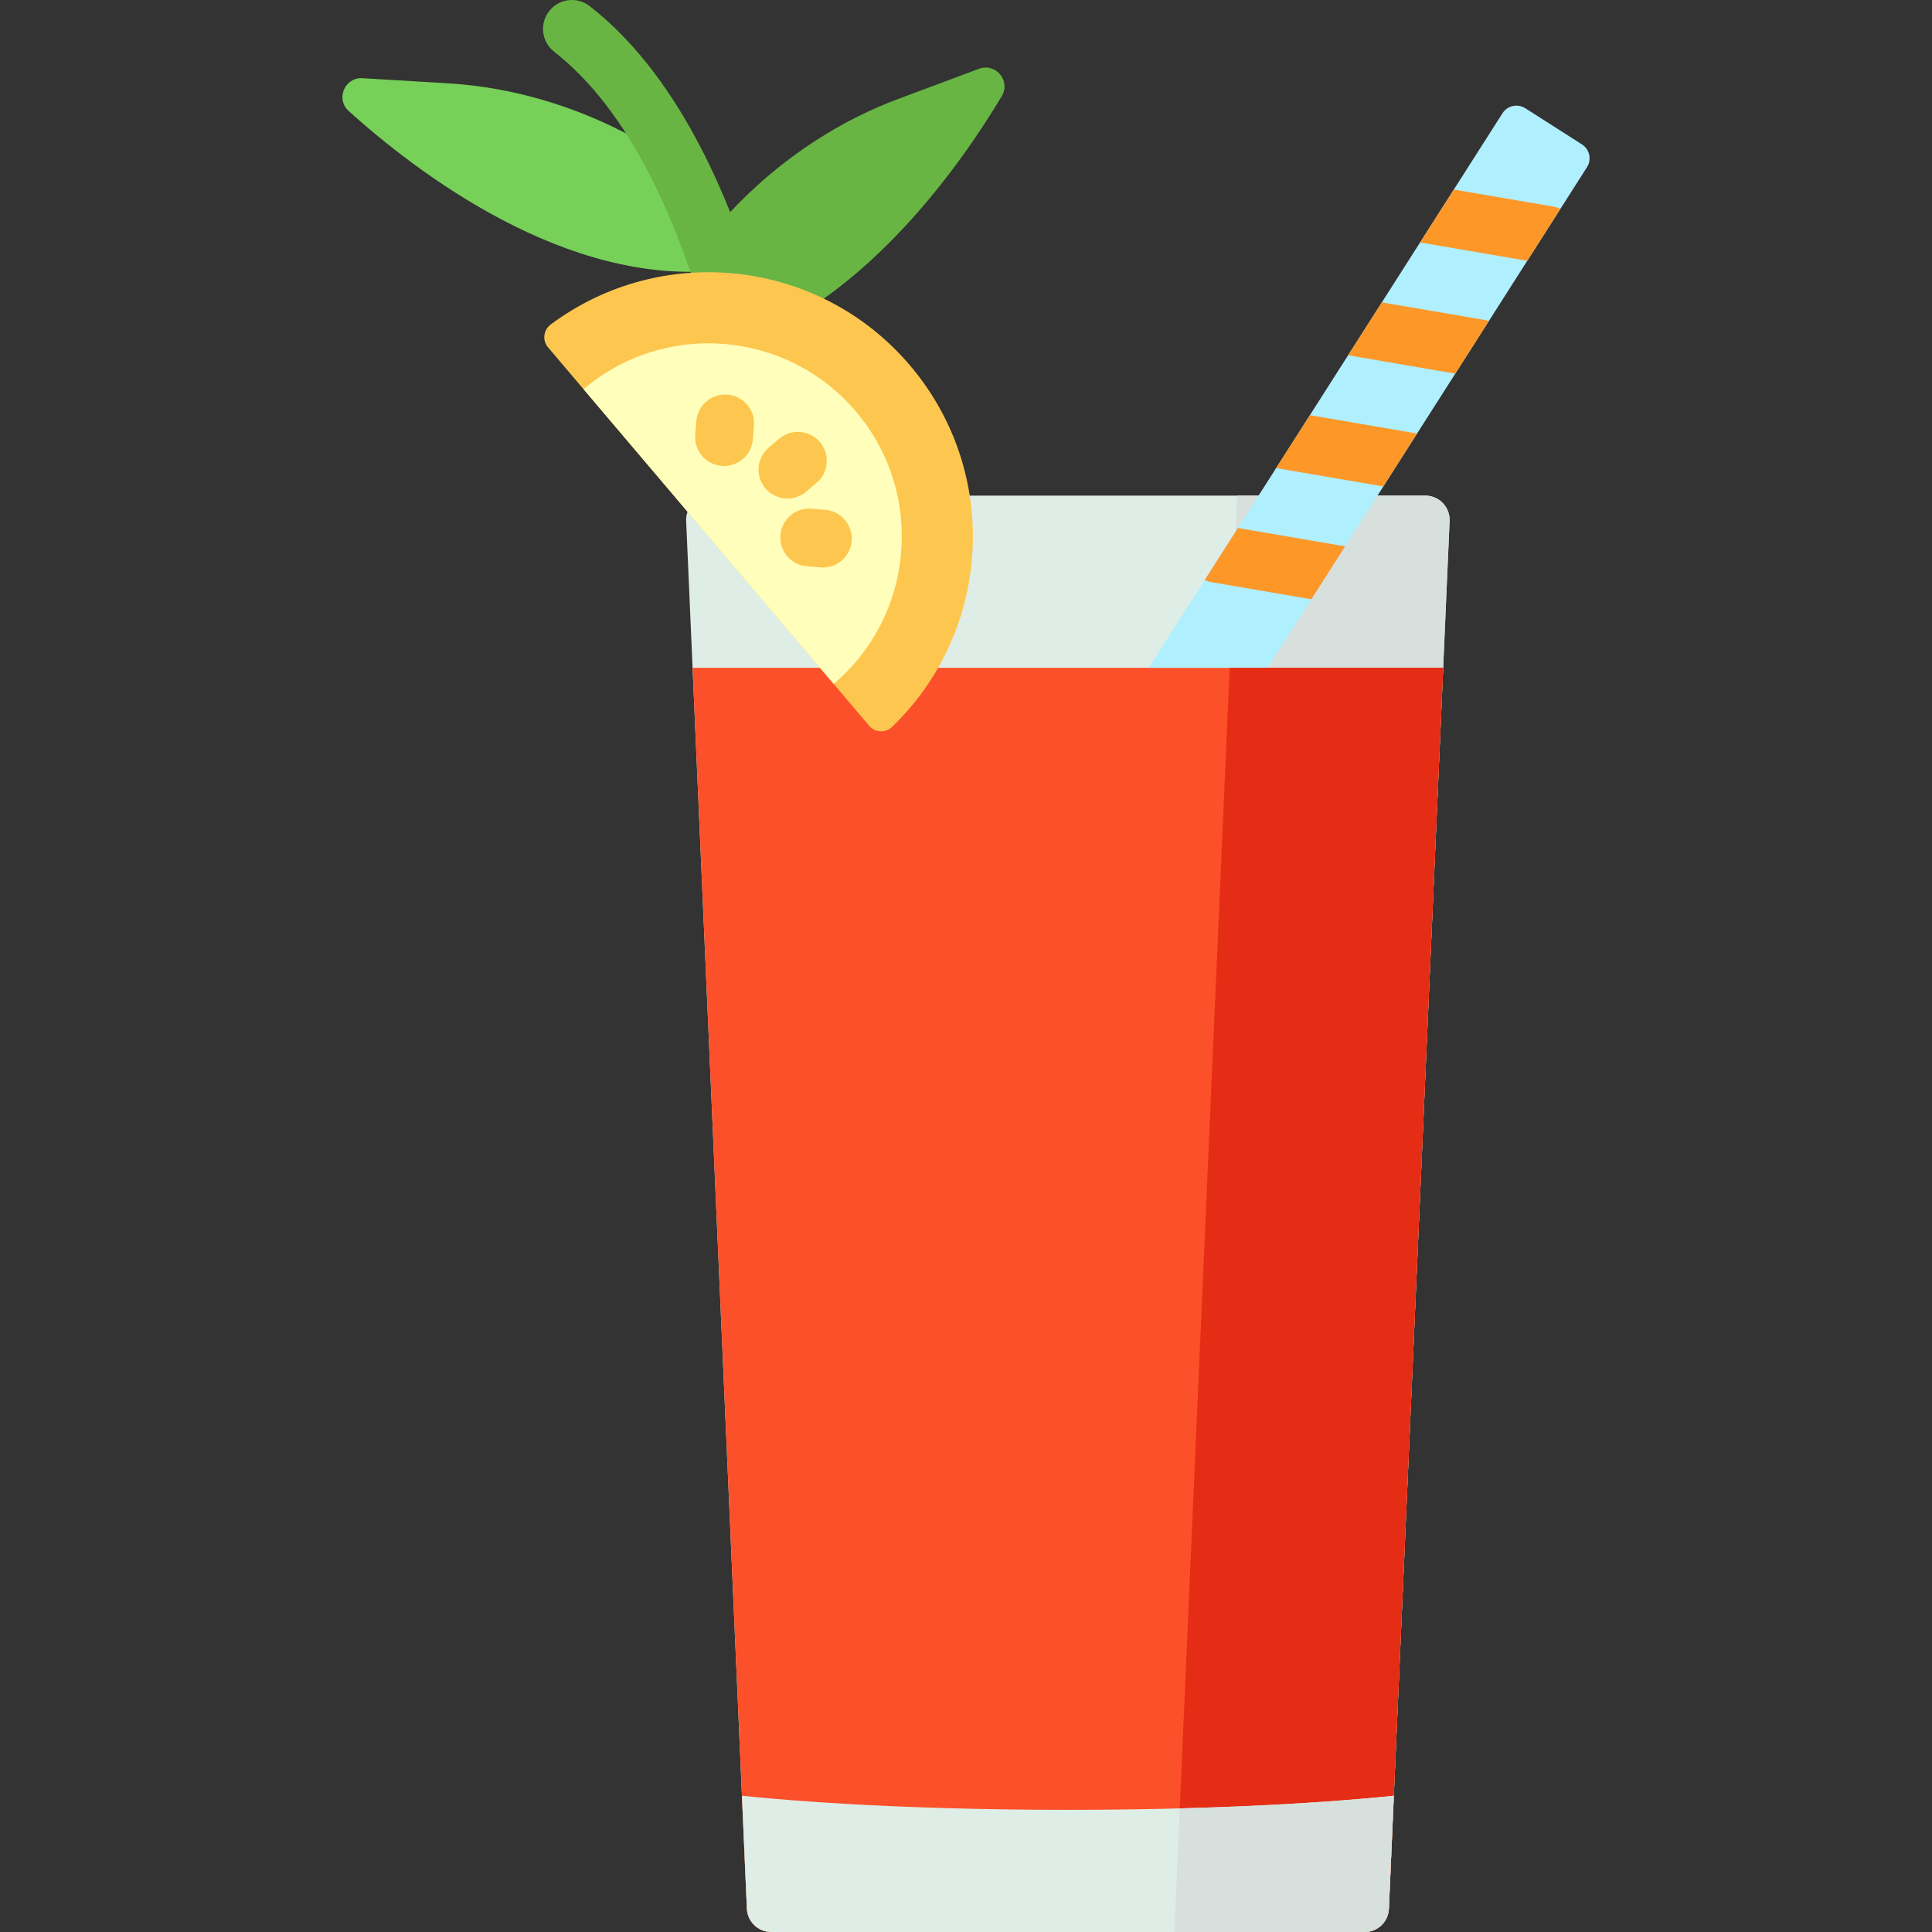 <?xml version="1.0" encoding="iso-8859-1"?>
<svg version="1.1" xmlns="http://www.w3.org/2000/svg"
	 viewBox="0 0 512.001 512.001">
<rect x="0" y="0" width="512.001" height="512.001" fill="#333333" stroke="none"/>
<path style="fill:#77D057;" d="M92.404,29.421c-3.51-3.168-1.059-8.984,3.661-8.699l22.781,1.373
	c36.201,2.181,60.638,21.712,60.709,21.769c4.442,8.76,8.212,18.152,11.414,27.721C150.045,76.078,110.267,45.543,92.404,29.421z"/>
<g>
	<path style="fill:#68B543;" d="M259.44,18.228l-21.379,7.984c-28.384,10.6-45.357,30.358-50.208,36.62
		c3.481,9.206,6.391,18.71,8.817,28.093c33.635-12.804,57.833-47.1,68.816-65.448C267.916,21.417,263.872,16.573,259.44,18.228z"/>
	<path style="fill:#68B543;" d="M207.912,166.666c-3.945,0-7.296-3.026-7.628-7.029c-2.172-26.139-12.445-113.914-53.43-145.933
		c-3.335-2.605-3.927-7.422-1.321-10.757c2.605-3.337,7.421-3.928,10.757-1.321c44.635,34.869,56.317,121.23,59.268,156.741
		c0.351,4.218-2.784,7.921-7.002,8.272C208.34,166.658,208.125,166.666,207.912,166.666z"/>
</g>
<path style="fill:#DFEDE7;" d="M204.373,512.001h157.252c3.451,0,6.289-2.717,6.44-6.164l16.095-367.769
	c0.16-3.667-2.769-6.728-6.44-6.728H188.278c-3.671,0-6.601,3.061-6.44,6.728l16.095,367.769
	C198.084,509.284,200.923,512.001,204.373,512.001z"/>
<path style="fill:#D7E0DC;" d="M377.721,131.34h-49.849l-16.659,380.661h50.413c3.451,0,6.289-2.717,6.44-6.164l16.095-367.769
	C384.321,134.4,381.392,131.34,377.721,131.34z"/>
<path style="fill:#FC502A;" d="M382.458,176.971l-14.393,328.865c-0.151,3.447-2.989,6.164-6.44,6.164H204.373
	c-3.45,0-6.289-2.717-6.44-6.164L183.54,176.971H382.458z"/>
<path style="fill:#FDC74F;" d="M230.343,192.344c1.559,1.838,4.338,1.95,6.074,0.279c26.424-25.444,28.836-67.392,4.773-95.749
	s-65.845-32.803-95.25-10.871c-1.932,1.441-2.273,4.201-0.714,6.039L230.343,192.344z"/>
<path style="fill:#FFFFBB;" d="M220.924,181.245c21.56-18.304,24.204-50.619,5.904-72.184s-50.615-24.214-72.183-5.92
	L220.924,181.245z"/>
<g>
	<path style="fill:#FDC74F;" d="M208.682,132.126c-2.173,0-4.332-0.919-5.848-2.706c-2.738-3.227-2.341-8.064,0.886-10.802
		l2.767-2.347c3.229-2.736,8.064-2.34,10.802,0.887s2.341,8.064-0.886,10.802l-2.766,2.347
		C212.195,131.528,210.434,132.126,208.682,132.126z"/>
	<path style="fill:#FDC74F;" d="M218.081,150.401c-0.21,0-0.42-0.008-0.633-0.026l-3.615-0.295
		c-4.218-0.344-7.359-4.043-7.014-8.261c0.345-4.219,4.039-7.371,8.262-7.014l3.615,0.295c4.218,0.344,7.359,4.043,7.014,8.261
		C225.384,147.368,222.031,150.401,218.081,150.401z"/>
	<path style="fill:#FDC74F;" d="M191.887,123.498c-0.21,0-0.422-0.008-0.635-0.026c-4.218-0.345-7.358-4.045-7.012-8.263
		l0.296-3.615c0.346-4.219,4.039-7.375,8.264-7.012c4.218,0.345,7.358,4.045,7.012,8.263l-0.296,3.615
		C199.188,120.465,195.836,123.498,191.887,123.498z"/>
</g>
<path style="fill:#B0EFFE;" d="M419.233,38.265l-15.016-9.58c-2.038-1.3-4.744-0.702-6.045,1.336l-93.747,146.95h31.512
	l84.632-132.662C421.869,42.271,421.271,39.565,419.233,38.265z"/>
<g>
	<path style="fill:#FD9727;" d="M376.334,64.252l28.409,4.864l8.778-13.759c-0.612-0.288-1.268-0.505-1.966-0.625l-26.277-4.499
		L376.334,64.252z"/>
	<path style="fill:#FD9727;" d="M385.67,99.014l8.896-13.944c-0.333-0.106-0.674-0.198-1.028-0.259l-27.334-4.68l-8.943,14.019
		L385.67,99.014z"/>
	<path style="fill:#FD9727;" d="M375.522,114.889l-28.391-4.861l-8.908,13.964c0.292,0.087,0.589,0.162,0.897,0.215l27.477,4.704
		l8.943-14.018C375.534,114.892,375.528,114.89,375.522,114.889z"/>
	<path style="fill:#FD9727;" d="M321.103,154.286l26.421,4.523l8.943-14.019l-28.409-4.864l-8.797,13.79
		C319.837,153.975,320.451,154.174,321.103,154.286z"/>
</g>
<path style="fill:#E52D15;" d="M368.066,505.837l14.393-328.865h-56.583l-14.663,335.029h50.413c1.078,0,2.097-0.265,2.992-0.735
	C366.588,510.231,367.962,508.207,368.066,505.837z"/>
<path style="fill:#DFEDE7;" d="M282.999,479.627c33.476,0,63.883-1.419,86.376-3.73l-1.31,29.94c-0.151,3.447-2.99,6.164-6.44,6.164
	H204.373c-3.45,0-6.289-2.717-6.44-6.164l-1.31-29.94C219.116,478.208,249.523,479.627,282.999,479.627z"/>
<path style="fill:#D7E0DC;" d="M365.426,510.753c0.154-0.113,0.303-0.232,0.446-0.358c0.048-0.042,0.097-0.082,0.144-0.125
	c0.179-0.167,0.35-0.343,0.51-0.529c0.03-0.035,0.056-0.073,0.085-0.108c0.129-0.158,0.251-0.322,0.365-0.492
	c0.041-0.061,0.081-0.123,0.12-0.185c0.108-0.174,0.209-0.353,0.301-0.538c0.021-0.042,0.045-0.082,0.065-0.124
	c0.106-0.225,0.197-0.458,0.277-0.697c0.02-0.061,0.036-0.124,0.055-0.186c0.057-0.188,0.105-0.38,0.144-0.575
	c0.015-0.072,0.03-0.145,0.042-0.218c0.043-0.256,0.075-0.516,0.087-0.781l0,0l0.097-2.222l1.213-27.718
	c-15.629,1.606-35.084,2.779-56.73,3.347l-1.434,32.757h50.413c0.247,0,0.49-0.018,0.729-0.045c0.075-0.008,0.148-0.022,0.222-0.033
	c0.166-0.025,0.33-0.054,0.492-0.091c0.08-0.018,0.16-0.038,0.239-0.06c0.16-0.043,0.316-0.093,0.471-0.148
	c0.068-0.024,0.137-0.046,0.204-0.073c0.217-0.085,0.429-0.179,0.634-0.286c0.22-0.116,0.431-0.248,0.635-0.388
	C365.312,510.838,365.369,510.795,365.426,510.753z"/>















</svg>
